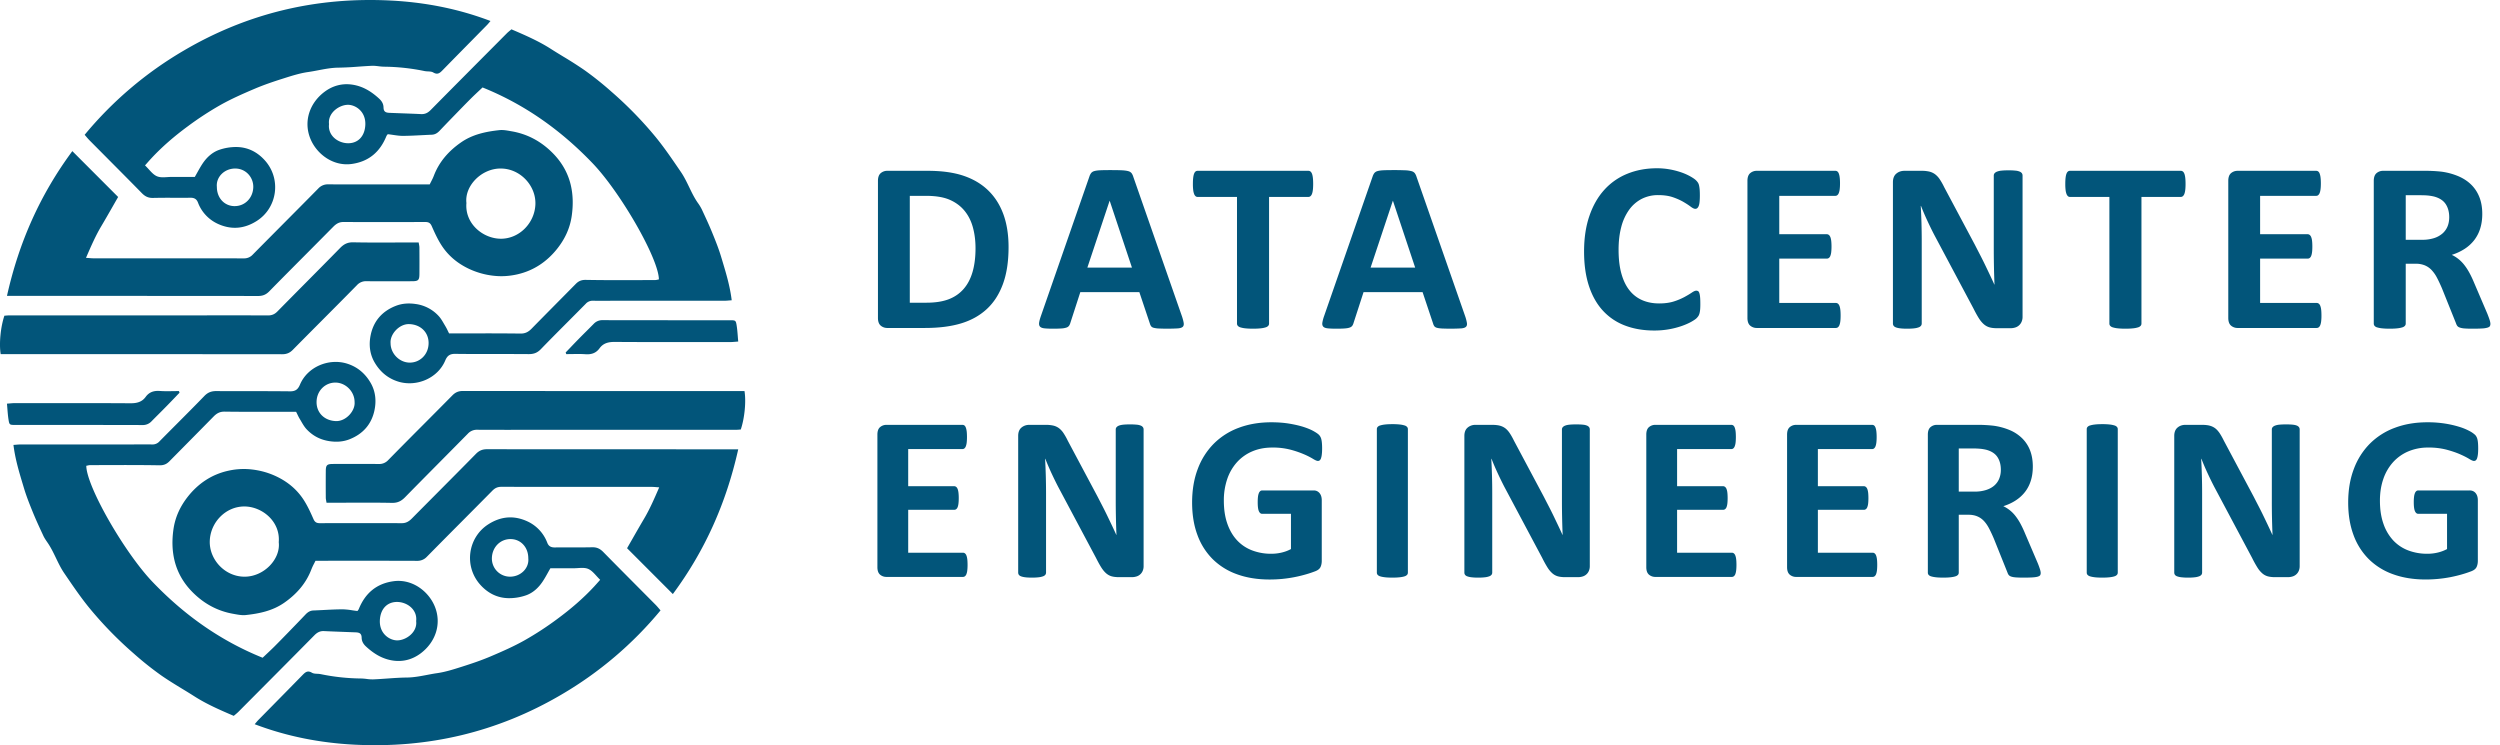 <svg width="208" height="62" fill="none" xmlns="http://www.w3.org/2000/svg"><path fill-rule="evenodd" clip-rule="evenodd" d="M141.453 25.736c.01-.118.015-.261.015-.43 0-.242-.006-.436-.02-.58a1.61 1.61 0 00-.061-.339c-.027-.08-.06-.134-.101-.161a.285.285 0 00-.162-.041c-.087 0-.21.054-.369.162-.158.108-.36.229-.606.363a5.139 5.139 0 01-.884.37c-.344.11-.752.166-1.223.166-.519 0-.986-.09-1.4-.268a2.728 2.728 0 01-1.061-.813c-.294-.364-.52-.827-.678-1.39-.158-.562-.237-1.227-.237-1.995 0-.7.074-1.33.222-1.89a4.281 4.281 0 01.652-1.43 2.973 2.973 0 011.041-.909 2.972 2.972 0 011.39-.318c.472 0 .878.06 1.218.177.34.118.633.25.879.394.246.145.447.276.602.394.155.118.283.177.384.177a.24.24 0 00.161-.06.467.467 0 00.122-.193c.034-.087.057-.202.07-.343.014-.142.021-.314.021-.515 0-.19-.005-.348-.015-.475a2.595 2.595 0 00-.046-.334.834.834 0 00-.081-.232 1.155 1.155 0 00-.187-.228c-.091-.09-.251-.2-.48-.328a4.701 4.701 0 00-.773-.338 6.384 6.384 0 00-.935-.238A5.898 5.898 0 00137.86 14c-.897 0-1.717.152-2.462.455a5.204 5.204 0 00-1.915 1.334c-.532.585-.947 1.31-1.243 2.172-.297.862-.445 1.849-.445 2.96 0 1.092.135 2.048.405 2.87.269.822.657 1.507 1.162 2.056a4.782 4.782 0 001.839 1.238c.722.276 1.53.414 2.426.414a6.93 6.93 0 002.33-.389c.307-.111.566-.227.778-.348.213-.122.356-.22.43-.298.074-.078.128-.147.162-.208a.88.88 0 00.08-.217 1.95 1.95 0 00.046-.303zm-43.12.56c.08.244.13.436.151.577.02.141-.006.247-.08.318-.075.07-.206.114-.395.131a16.155 16.155 0 01-1.582.01 1.997 1.997 0 01-.44-.06.399.399 0 01-.212-.126.69.69 0 01-.101-.213l-.88-2.627h-4.912l-.828 2.557a.816.816 0 01-.107.237.429.429 0 01-.212.151 1.54 1.54 0 01-.414.076c-.179.014-.413.02-.703.02-.31 0-.552-.01-.727-.03-.176-.02-.297-.069-.364-.146-.068-.078-.091-.187-.071-.329.02-.141.07-.33.152-.565l4.033-11.6a1 1 0 01.141-.278.503.503 0 01.258-.162c.118-.036.281-.06.49-.07.209-.01.485-.015.829-.015.397 0 .714.005.95.015.236.01.42.034.55.07a.525.525 0 01.284.167.979.979 0 01.146.303l4.043 11.59zm-14.891-2.662c.314-.852.47-1.877.47-3.076 0-1.038-.145-1.95-.434-2.739-.29-.787-.713-1.45-1.269-1.985-.556-.536-1.24-.94-2.052-1.213-.812-.272-1.8-.409-2.967-.409h-3.355a.827.827 0 00-.561.197c-.152.132-.228.345-.228.642v11.397c0 .297.076.51.228.642a.826.826 0 00.56.197h3.124c1.159 0 2.158-.126 2.997-.379.839-.252 1.551-.648 2.138-1.187.586-.539 1.036-1.234 1.349-2.087zm-2.497-4.713c.145.532.218 1.108.218 1.728 0 .754-.083 1.414-.248 1.98-.165.566-.414 1.04-.748 1.42-.333.38-.75.665-1.248.854-.499.188-1.112.282-1.84.282h-1.384v-8.891h1.344c.815 0 1.474.11 1.976.328.502.219.913.524 1.233.915.32.39.553.852.697 1.384zm11.373-2.213h.01l1.85 5.557h-3.71l1.85-5.557zm16.937-1.405c0 .196-.008.363-.025.5-.017.139-.042.25-.076.334a.451.451 0 01-.126.187.261.261 0 01-.167.06h-3.275v10.54a.285.285 0 01-.065.181.464.464 0 01-.218.131 2.08 2.08 0 01-.409.081c-.172.02-.386.03-.642.03s-.47-.01-.642-.03a2.118 2.118 0 01-.409-.08.455.455 0 01-.217-.132.275.275 0 01-.066-.182V16.385h-3.275a.255.255 0 01-.172-.061.472.472 0 01-.121-.187 1.355 1.355 0 01-.076-.333 4.225 4.225 0 01-.025-.5c0-.203.008-.375.025-.516.017-.141.042-.254.076-.338a.429.429 0 01.12-.182.27.27 0 01.173-.056h9.218c.061 0 .116.019.167.056.05.037.092.098.126.182.034.084.059.197.076.338.017.141.025.313.025.515zm12.793 11.57a3.486 3.486 0 00-.151-.576l-4.043-11.59a1 1 0 00-.147-.303.526.526 0 00-.283-.167 2.544 2.544 0 00-.551-.07 23.24 23.24 0 00-.95-.015c-.344 0-.62.005-.829.015-.209.01-.372.034-.49.07a.504.504 0 00-.258.162 1 1 0 00-.141.278l-4.033 11.6a3.268 3.268 0 00-.152.565c-.02.142.003.252.071.329.067.078.188.126.364.146.175.02.417.03.727.03.29 0 .524-.006.703-.02.178-.013.317-.038.414-.076a.432.432 0 00.213-.15.813.813 0 00.106-.238l.829-2.557h4.912l.879 2.627a.703.703 0 00.101.213.4.4 0 00.213.126c.101.03.247.05.439.06a16.162 16.162 0 001.582-.01c.189-.017.32-.06.394-.131.075-.07.102-.177.081-.318zm-6.155-10.165h-.01l-1.85 5.557h3.709l-1.849-5.557zm37.246 9.538c0 .196-.008.36-.025.49a1.254 1.254 0 01-.076.319.416.416 0 01-.126.177.278.278 0 01-.167.055h-6.57a.826.826 0 01-.561-.197c-.152-.131-.227-.345-.227-.642V15.051c0-.297.075-.51.227-.642a.827.827 0 01.561-.197h6.53a.27.27 0 01.161.05.393.393 0 01.122.178c.033.084.059.192.075.323.017.131.026.298.026.5 0 .189-.009.349-.026.48a1.259 1.259 0 01-.075.318.433.433 0 01-.122.177.253.253 0 01-.161.056h-4.67v3.193h3.952c.061 0 .116.018.167.055.05.037.092.095.126.172.034.078.059.182.076.313.016.132.025.292.025.48a4 4 0 01-.025.485 1.17 1.17 0 01-.076.308.375.375 0 01-.126.167.296.296 0 01-.167.05h-3.952v3.689h4.71c.061 0 .116.018.167.055.05.037.092.096.126.177.034.08.059.187.076.318.017.132.025.295.025.49zm15.057.526a1.01 1.01 0 00.081-.414V14.606a.343.343 0 00-.05-.182.416.416 0 00-.177-.141 1.146 1.146 0 00-.359-.086 5.482 5.482 0 00-.576-.025c-.243 0-.442.008-.597.025a1.34 1.34 0 00-.374.086.494.494 0 00-.202.141.299.299 0 00-.06.182v6.134a75.135 75.135 0 00.06 2.94h-.01c-.121-.27-.246-.539-.374-.808-.128-.27-.259-.544-.394-.824-.135-.28-.275-.559-.419-.838-.145-.28-.292-.565-.44-.855l-2.547-4.779a5.422 5.422 0 00-.374-.662 1.7 1.7 0 00-.389-.419 1.345 1.345 0 00-.47-.217 2.717 2.717 0 00-.647-.066h-1.425c-.27 0-.498.08-.683.238-.185.158-.278.396-.278.712v11.751c0 .068.017.128.051.182.033.054.094.1.182.137.087.037.208.065.363.085.156.02.351.03.587.03.242 0 .441-.01.596-.03a1.55 1.55 0 00.369-.085.415.415 0 00.192-.137.314.314 0 00.056-.182v-6.84c0-.512-.007-1.009-.02-1.49a54.654 54.654 0 00-.061-1.45h.02c.155.397.33.806.526 1.227.195.421.387.814.576 1.177l3.255 6.113c.168.337.32.611.454.824.135.212.275.38.42.505.145.125.303.21.475.258.172.047.375.07.611.07h1.132c.128 0 .255-.018.38-.055a.837.837 0 00.54-.48zm13.642-11.469c0 .196-.008.363-.025.5-.017.139-.042.25-.076.334a.451.451 0 01-.126.187.261.261 0 01-.167.06h-3.275v10.54a.28.28 0 01-.066.181.46.46 0 01-.217.131 2.08 2.08 0 01-.409.081c-.172.02-.386.03-.642.03s-.47-.01-.642-.03a2.118 2.118 0 01-.409-.08.464.464 0 01-.218-.132.28.28 0 01-.065-.182V16.385h-3.275a.254.254 0 01-.172-.061.466.466 0 01-.121-.187 1.355 1.355 0 01-.076-.333 4.187 4.187 0 01-.025-.5c0-.203.008-.375.025-.516.017-.141.042-.254.076-.338a.423.423 0 01.121-.182.268.268 0 01.172-.056h9.218c.061 0 .116.019.167.056.05.037.092.098.126.182.034.084.059.197.076.338.017.141.025.313.025.515zm11.282 11.433a3.91 3.91 0 00.025-.49c0-.195-.008-.358-.025-.49a1.254 1.254 0 00-.076-.318.414.414 0 00-.126-.177.278.278 0 00-.167-.055h-4.71v-3.688h3.952a.296.296 0 00.167-.05.375.375 0 00.126-.168c.034-.077.059-.18.076-.308s.025-.29.025-.485c0-.188-.008-.348-.025-.48a1.175 1.175 0 00-.076-.313.415.415 0 00-.126-.172.276.276 0 00-.167-.055h-3.952v-3.193h4.67c.06 0 .114-.019.161-.056a.433.433 0 00.122-.177c.033-.08.059-.187.075-.318.017-.131.026-.291.026-.48 0-.202-.009-.369-.026-.5a1.346 1.346 0 00-.075-.323.393.393 0 00-.122-.177.27.27 0 00-.161-.05h-6.53a.827.827 0 00-.561.196c-.152.132-.227.345-.227.642v11.397c0 .297.075.51.227.642a.826.826 0 00.561.197h6.57a.278.278 0 00.167-.055.416.416 0 00.126-.177c.034-.081.059-.187.076-.319zm14.081.207a.393.393 0 01-.04.187c-.027.051-.091.093-.192.127a1.903 1.903 0 01-.444.07c-.196.014-.462.02-.799.02-.283 0-.509-.006-.677-.02a1.494 1.494 0 01-.4-.076.434.434 0 01-.207-.14.8.8 0 01-.101-.208l-1.172-2.92c-.142-.33-.28-.623-.415-.88a2.81 2.81 0 00-.45-.64 1.638 1.638 0 00-.571-.39 1.98 1.98 0 00-.748-.131h-.828v4.981a.28.28 0 01-.066.182.465.465 0 01-.217.131 2.078 2.078 0 01-.405.081c-.168.02-.384.03-.647.03-.256 0-.47-.01-.641-.03a2.131 2.131 0 01-.41-.08.422.422 0 01-.212-.132.299.299 0 01-.061-.182V15.051c0-.297.076-.51.228-.642a.826.826 0 01.561-.197h3.386a12.187 12.187 0 011.455.07 5.5 5.5 0 011.42.385c.421.182.779.42 1.072.712.293.293.517.64.672 1.041.155.4.233.86.233 1.38 0 .437-.056.836-.167 1.197a3.06 3.06 0 01-.491.965 3.21 3.21 0 01-.798.737 4.314 4.314 0 01-1.082.505 2.882 2.882 0 011.036.834c.152.192.295.41.43.657.135.246.266.524.394.833l1.102 2.577c.101.256.168.443.202.56.034.119.05.211.05.278zm-3.719-9.962c.195.296.293.66.293 1.091 0 .283-.047.539-.141.768a1.574 1.574 0 01-.425.59 1.976 1.976 0 01-.707.385 3.244 3.244 0 01-.991.136h-1.354v-3.708h1.192c.304 0 .541.01.713.03.172.02.325.048.46.081.445.122.764.33.96.627zM80.502 46.992c0 .19-.009.347-.025.474a1.23 1.23 0 01-.074.308.392.392 0 01-.122.171.266.266 0 01-.161.054h-6.357a.8.8 0 01-.543-.19c-.147-.128-.22-.335-.22-.621V36.16c0-.287.073-.494.22-.62a.8.8 0 01.543-.191h6.318a.26.26 0 01.156.049c.046.032.085.09.117.17.033.082.057.186.074.313.016.127.024.289.024.484 0 .183-.008.338-.024.465a1.23 1.23 0 01-.074.308.414.414 0 01-.117.17.245.245 0 01-.156.054h-4.519v3.09h3.824c.059 0 .113.018.162.054.049.035.09.091.122.166.032.075.057.176.073.303.016.127.025.282.025.464 0 .19-.009.346-.025.47-.016.123-.04.223-.073.298a.359.359 0 01-.122.161.285.285 0 01-.162.05h-3.824v3.567h4.558a.27.27 0 01.161.054.39.39 0 01.122.171c.033.078.057.18.074.308.016.127.024.285.024.474zm14.568.509a.98.98 0 00.078-.401V35.73a.326.326 0 00-.05-.176.397.397 0 00-.17-.137 1.106 1.106 0 00-.347-.083 5.39 5.39 0 00-.558-.024c-.235 0-.427.008-.577.024-.15.016-.27.044-.362.083a.47.47 0 00-.195.137.286.286 0 00-.06.176v5.934a72.592 72.592 0 00.06 2.845h-.01a49.26 49.26 0 00-.362-.782c-.124-.26-.251-.526-.382-.797-.13-.27-.265-.54-.405-.812l-.426-.825-2.464-4.624a5.263 5.263 0 00-.362-.641 1.634 1.634 0 00-.376-.406 1.3 1.3 0 00-.455-.21 2.635 2.635 0 00-.626-.063h-1.38a.98.98 0 00-.66.23c-.179.153-.268.382-.268.689v11.37c0 .065.016.123.049.176a.368.368 0 00.176.131c.084.036.202.064.352.084.15.02.339.029.567.029.235 0 .427-.01.577-.03a1.45 1.45 0 00.357-.083.403.403 0 00.186-.131.305.305 0 00.054-.176v-6.62a52.55 52.55 0 00-.079-2.844h.02c.15.384.32.78.508 1.188.19.407.375.787.558 1.139l3.149 5.914c.163.326.31.592.44.797.13.205.266.368.406.489.14.12.293.204.46.25.166.045.363.068.591.068h1.096c.123 0 .246-.018.366-.054a.81.81 0 00.524-.464zM110 37.314c0 .189-.008.352-.025.489a1.534 1.534 0 01-.068.327.369.369 0 01-.108.171.241.241 0 01-.151.049c-.085 0-.222-.059-.411-.176a6.088 6.088 0 00-.753-.381 8.081 8.081 0 00-1.12-.381 5.81 5.81 0 00-1.511-.176c-.613 0-1.167.106-1.662.317a3.61 3.61 0 00-1.272.9 4.008 4.008 0 00-.811 1.397 5.444 5.444 0 00-.284 1.804c0 .724.096 1.36.288 1.911.193.552.462 1.013.807 1.384.346.372.761.652 1.247.84a4.4 4.4 0 001.609.284c.287 0 .57-.032.851-.098.28-.065.541-.162.782-.293V42.75h-2.396c-.117 0-.209-.073-.274-.22-.065-.146-.097-.396-.097-.747 0-.183.008-.336.024-.46a1.15 1.15 0 01.073-.298.421.421 0 01.118-.166.244.244 0 01.156-.054h4.274a.609.609 0 01.494.215.743.743 0 01.142.259c.032.101.048.217.048.347v5.035c0 .196-.034.366-.102.513-.069.147-.209.262-.421.347a8.82 8.82 0 01-.787.264 10.962 10.962 0 01-1.99.382c-.342.032-.687.048-1.032.048-1.01 0-1.915-.145-2.714-.435a5.48 5.48 0 01-2.029-1.261 5.477 5.477 0 01-1.271-2.014c-.294-.792-.44-1.69-.44-2.693 0-1.036.156-1.967.469-2.791a5.907 5.907 0 011.33-2.102 5.748 5.748 0 012.078-1.325c.812-.306 1.717-.46 2.714-.46.548 0 1.046.038 1.496.113.45.075.843.166 1.179.273.335.108.614.224.836.348.222.124.376.231.464.323a.81.81 0 01.191.386c.039.166.059.412.059.738zm7.072 10.51a.275.275 0 00.064-.177V35.701a.274.274 0 00-.064-.176.45.45 0 00-.21-.127 2.068 2.068 0 00-.392-.079 5.47 5.47 0 00-.626-.029c-.247 0-.453.01-.616.03a2.092 2.092 0 00-.396.078.444.444 0 00-.215.127.273.273 0 00-.063.176v11.946c0 .065.021.124.063.176a.45.45 0 00.21.127c.098.033.23.059.397.079.166.02.373.029.62.029.255 0 .463-.01.626-.03.163-.019.294-.045.392-.078a.455.455 0 00.21-.127zm15.199-.724a.98.98 0 01-.078.4.813.813 0 01-.523.464 1.282 1.282 0 01-.367.055h-1.095c-.229 0-.426-.023-.592-.069a1.175 1.175 0 01-.46-.25 2.2 2.2 0 01-.406-.488 9.329 9.329 0 01-.44-.797l-3.149-5.914a29.598 29.598 0 01-.557-1.14 20.652 20.652 0 01-.509-1.187h-.019a51.159 51.159 0 01.078 2.845v6.619a.303.303 0 01-.054.176.404.404 0 01-.186.131 1.476 1.476 0 01-.357.084 4.54 4.54 0 01-.577.029c-.228 0-.417-.01-.567-.03a1.395 1.395 0 01-.352-.083.37.37 0 01-.176-.131.323.323 0 01-.049-.176v-11.37c0-.307.09-.536.269-.69a.982.982 0 01.66-.23h1.379c.248 0 .456.022.626.064.17.043.321.113.455.21.133.098.259.233.376.406.118.173.238.386.362.64l2.465 4.625c.143.28.285.555.425.825.14.271.276.542.406.812l.381.797c.124.26.245.521.362.782h.01a70.378 70.378 0 01-.059-2.845V35.73c0-.065.02-.124.059-.176a.466.466 0 01.196-.137c.091-.039.211-.067.361-.083s.343-.024.577-.024c.222 0 .408.008.558.024a1.1 1.1 0 01.347.083.395.395 0 01.171.137.32.32 0 01.049.176V47.1zm12.177.366c.017-.127.025-.285.025-.474s-.008-.347-.025-.474a1.191 1.191 0 00-.073-.308.397.397 0 00-.122-.171.27.27 0 00-.162-.054h-4.557v-3.568h3.824a.283.283 0 00.161-.049.361.361 0 00.123-.161c.032-.075.057-.175.073-.298.016-.124.024-.28.024-.47 0-.182-.008-.337-.024-.464a1.159 1.159 0 00-.073-.303.4.4 0 00-.123-.166.266.266 0 00-.161-.054h-3.824v-3.09h4.518a.247.247 0 00.157-.053.423.423 0 00.117-.171 1.23 1.23 0 00.074-.308c.016-.127.024-.282.024-.465 0-.195-.008-.357-.024-.484a1.316 1.316 0 00-.074-.312.382.382 0 00-.117-.171.264.264 0 00-.157-.05h-6.317a.8.8 0 00-.543.191c-.147.127-.22.334-.22.621v11.028c0 .286.073.493.22.62a.8.8 0 00.543.191h6.356a.267.267 0 00.162-.054.393.393 0 00.122-.17c.033-.079.057-.182.073-.309zm11.737-.474c0 .19-.008.347-.024.474s-.041.23-.073.308a.401.401 0 01-.122.171.267.267 0 01-.162.054h-6.357a.796.796 0 01-.542-.19c-.147-.128-.22-.335-.22-.621V36.16c0-.287.073-.494.22-.62a.797.797 0 01.542-.191h6.318c.059 0 .111.016.157.049.045.032.084.09.117.17.032.082.057.186.073.313.016.127.025.289.025.484 0 .183-.009.338-.025.465s-.041.23-.073.308a.423.423 0 01-.117.17.247.247 0 01-.157.054h-4.518v3.09h3.824c.058 0 .112.018.161.054a.39.39 0 01.122.166c.033.075.057.176.074.303.016.127.024.282.024.464 0 .19-.008.346-.024.47a1.14 1.14 0 01-.074.298.353.353 0 01-.122.161.286.286 0 01-.161.05h-3.824v3.567h4.557a.27.27 0 01.162.054.406.406 0 01.122.171c.032.078.057.18.073.308.016.127.024.285.024.474zm13.562.856a.381.381 0 00.039-.181c0-.066-.017-.155-.049-.27a6.793 6.793 0 00-.196-.541l-1.066-2.494a8.35 8.35 0 00-.381-.806 4.602 4.602 0 00-.416-.636 2.79 2.79 0 00-1.002-.806c.391-.124.74-.287 1.046-.489.307-.202.564-.44.773-.714.209-.273.367-.585.474-.933.108-.349.162-.735.162-1.159 0-.502-.076-.947-.225-1.334a2.865 2.865 0 00-.651-1.007 3.29 3.29 0 00-1.036-.69 5.335 5.335 0 00-1.374-.37 11.53 11.53 0 00-1.409-.07h-3.276a.8.8 0 00-.543.191c-.146.127-.22.334-.22.621v11.487c0 .065.02.124.059.176a.416.416 0 00.205.127c.098.033.23.059.397.079.166.02.373.029.62.029.255 0 .463-.01.626-.03.163-.019.294-.045.391-.078a.454.454 0 00.211-.127.274.274 0 00.063-.176v-4.82h.802c.274 0 .515.043.724.128.209.084.393.21.553.376.159.166.304.373.435.62.13.248.264.532.401.852l1.134 2.825a.76.76 0 00.098.2.416.416 0 00.201.137c.094.036.223.06.386.073.163.013.381.02.655.02.326 0 .583-.007.773-.02.189-.013.332-.036.43-.068.098-.033.16-.074.186-.122zm-3.277-8.765c0-.417-.094-.769-.283-1.055-.189-.288-.499-.49-.929-.607a3.565 3.565 0 00-.445-.078 6.236 6.236 0 00-.69-.03h-1.154v3.589h1.311a3.1 3.1 0 00.958-.133c.274-.087.502-.211.685-.37.182-.16.319-.351.41-.573a1.92 1.92 0 00.137-.743zm9.664 8.74a.275.275 0 00.064-.176V35.701a.274.274 0 00-.064-.176.44.44 0 00-.21-.127 2.055 2.055 0 00-.391-.079 5.483 5.483 0 00-.626-.029c-.248 0-.453.01-.616.03a2.092 2.092 0 00-.396.078.453.453 0 00-.216.127.273.273 0 00-.063.176v11.946c0 .065.021.124.063.176a.454.454 0 00.211.127c.098.033.229.059.396.079.166.02.373.029.621.029.254 0 .463-.01.626-.03.163-.019.293-.045.391-.078a.445.445 0 00.21-.127zm15.199-.723a.98.98 0 01-.078.4.813.813 0 01-.523.464 1.282 1.282 0 01-.367.055h-1.095c-.228 0-.426-.023-.592-.069a1.17 1.17 0 01-.459-.25 2.147 2.147 0 01-.406-.488 9.06 9.06 0 01-.44-.797l-3.149-5.914a28.163 28.163 0 01-.558-1.14 20.62 20.62 0 01-.508-1.187h-.02a51.173 51.173 0 01.078 2.845v6.619a.31.31 0 01-.053.176.41.41 0 01-.186.131 1.476 1.476 0 01-.357.084 4.55 4.55 0 01-.577.029 4.52 4.52 0 01-.568-.03 1.395 1.395 0 01-.352-.083.37.37 0 01-.176-.131.331.331 0 01-.049-.176v-11.37c0-.307.09-.536.269-.69.18-.153.4-.23.661-.23h1.379c.247 0 .456.022.625.064.17.043.321.113.455.21.134.098.259.233.377.406.117.173.238.386.362.64l2.464 4.625c.143.28.285.555.425.825.141.271.276.542.406.812.131.27.258.536.382.797.123.26.244.521.362.782h.009a66.63 66.63 0 01-.058-2.845V35.73c0-.065.019-.124.058-.176a.472.472 0 01.196-.137 1.29 1.29 0 01.362-.083c.15-.016.342-.024.577-.024.221 0 .407.008.557.024.15.016.266.044.347.083a.399.399 0 01.172.137c.032.052.048.11.048.176V47.1zm14.828-9.297c.016-.137.024-.3.024-.49 0-.325-.019-.571-.058-.738a.81.81 0 00-.191-.386 2.165 2.165 0 00-.464-.322 4.632 4.632 0 00-.837-.347 8.441 8.441 0 00-1.178-.274 9.174 9.174 0 00-1.496-.112c-.998 0-1.903.153-2.714.46a5.74 5.74 0 00-2.078 1.324 5.895 5.895 0 00-1.33 2.102c-.314.824-.47 1.755-.47 2.79 0 1.005.147 1.902.44 2.694a5.473 5.473 0 001.272 2.014 5.48 5.48 0 002.029 1.261c.798.29 1.703.435 2.714.435a10.897 10.897 0 002.049-.195c.335-.066.66-.144.973-.235a8.82 8.82 0 00.787-.264c.212-.085.352-.2.42-.347.069-.147.103-.318.103-.513v-5.035c0-.13-.016-.246-.049-.347a.743.743 0 00-.142-.26.6.6 0 00-.215-.16.684.684 0 00-.278-.054h-4.274a.249.249 0 00-.157.054.43.43 0 00-.117.166 1.111 1.111 0 00-.073.298 3.472 3.472 0 00-.025.46c0 .352.033.6.098.747.065.147.156.22.274.22h2.396v2.933c-.241.13-.502.228-.783.293-.28.066-.564.098-.85.098a4.4 4.4 0 01-1.609-.283 3.318 3.318 0 01-1.247-.841 3.863 3.863 0 01-.807-1.383c-.192-.551-.288-1.188-.288-1.912 0-.658.094-1.26.283-1.804a4.01 4.01 0 01.812-1.398 3.618 3.618 0 011.271-.899 4.197 4.197 0 011.663-.317 5.82 5.82 0 011.511.176c.433.117.807.244 1.12.38.312.138.563.265.753.382.189.117.325.176.41.176a.244.244 0 00.152-.049.368.368 0 00.107-.171c.03-.082.053-.19.069-.327zM12.378 14.088c.219.241.425.468.68.577.253.109.562.09.869.07.124-.008.248-.015.369-.015.459.003.917.002 1.362.002h.549c.074-.128.143-.253.211-.374.146-.261.283-.508.44-.742.343-.512.8-.933 1.371-1.135a4.273 4.273 0 011.468-.239c.92.015 1.702.408 2.329 1.1 1.4 1.547 1.056 3.962-.67 5.055-1.07.679-2.17.742-3.28.214a3.19 3.19 0 01-1.518-1.538c-.027-.058-.05-.117-.074-.177l-.022-.054c-.114-.285-.318-.384-.627-.38-.461.007-.923.006-1.385.004a59.993 59.993 0 00-1.723.011c-.388.01-.656-.125-.92-.393-.954-.973-1.916-1.94-2.877-2.906v-.001l-1.474-1.483a5.161 5.161 0 01-.272-.304 13.443 13.443 0 00-.141-.164 30.981 30.981 0 018.245-7.006C20.627 1.073 26.407-.277 32.552.047c2.8.147 5.561.673 8.258 1.7-.044.05-.082.096-.117.138-.066.078-.12.143-.18.203l-1.272 1.293c-.81.822-1.619 1.643-2.425 2.468-.226.232-.415.39-.769.18-.123-.073-.282-.08-.444-.089a1.79 1.79 0 01-.288-.029 17.325 17.325 0 00-3.372-.362 4.26 4.26 0 01-.449-.038c-.183-.021-.365-.043-.547-.036-.384.016-.769.044-1.153.071a25.72 25.72 0 01-1.64.083c-.569.006-1.12.111-1.671.216-.282.054-.564.108-.848.148-.678.097-1.344.308-2.002.517l-.105.033c-.791.251-1.58.518-2.344.843-.962.41-1.926.833-2.837 1.345a26.39 26.39 0 00-2.717 1.774c-1.1.81-2.142 1.697-3.073 2.705-.106.114-.209.231-.32.357h-.001v.001l-.001.001v.001l-.17.19c.111.106.213.219.313.328zM45.82 4.061c-1.029-.657-2.14-1.137-3.269-1.621a7.579 7.579 0 01-.126.106h-.001c-.09.074-.176.146-.255.225l-.45.451-.001.003c-1.965 1.974-3.93 3.949-5.888 5.931-.23.232-.467.353-.793.337-.516-.025-1.031-.044-1.547-.063h-.002a184.94 184.94 0 01-1.097-.042c-.332-.014-.474-.119-.482-.448-.006-.323-.164-.549-.371-.739-.635-.582-1.337-1.024-2.221-1.158-.866-.131-1.649.1-2.306.588-1.255.934-1.779 2.475-1.182 3.922.523 1.269 1.895 2.307 3.443 2.087 1.415-.2 2.345-1.002 2.876-2.313a.508.508 0 01.09-.132l.025-.031c.142.017.281.037.417.057.293.044.573.085.852.084.517-.004 1.032-.03 1.548-.057.282-.014.565-.029.847-.04.272-.01.47-.142.65-.331.412-.434.829-.865 1.246-1.294l.194-.2c.388-.4.776-.799 1.17-1.192.218-.217.442-.427.665-.636l.296-.279c3.548 1.431 6.547 3.582 9.161 6.312 2.316 2.418 5.49 7.923 5.511 9.659a2.123 2.123 0 00-.101.02.975.975 0 01-.227.035l-1.222.003h-.003c-1.51.005-3.021.01-4.53-.018-.365-.006-.6.1-.83.332l-1.203 1.217-.002.001c-.828.838-1.657 1.675-2.482 2.516-.255.26-.517.404-.91.399a248.09 248.09 0 00-3.982-.013l-1.434.002h-.53a13.241 13.241 0 01-.105-.213 4.275 4.275 0 00-.195-.375c-.043-.07-.084-.142-.126-.213-.135-.232-.27-.466-.45-.657a3.167 3.167 0 00-1.908-.99c-.588-.087-1.145-.046-1.668.162-1.088.43-1.817 1.225-2.066 2.398-.17.795-.091 1.592.317 2.293.446.769 1.09 1.331 1.972 1.604 1.49.461 3.277-.251 3.91-1.758.163-.387.375-.555.82-.55 1.108.014 2.215.014 3.322.013.932 0 1.863-.001 2.795.007.414.004.716-.1 1.013-.408.755-.78 1.52-1.548 2.287-2.317.485-.486.968-.972 1.45-1.46a.774.774 0 01.618-.256c.396.01.792.007 1.188.004l.566-.003h2.576l6.6-.001c.128 0 .255-.01.392-.023l.206-.016c-.145-1.179-.47-2.254-.791-3.321l-.09-.298c-.206-.686-.475-1.355-.747-2.02-.253-.62-.537-1.229-.82-1.837l-.035-.076a3.77 3.77 0 00-.338-.555c-.285-.408-.5-.854-.715-1.3-.21-.435-.421-.872-.697-1.276l-.152-.222c-.616-.902-1.231-1.803-1.921-2.65a31.696 31.696 0 00-3.706-3.803 26.651 26.651 0 00-2.259-1.803 33.088 33.088 0 00-1.754-1.12c-.346-.211-.692-.422-1.033-.64zM6.018 12.574C3.33 16.206 1.572 20.172.58 24.618h4.115c5.592 0 11.185 0 16.777.008.381 0 .655-.108.924-.381 1.08-1.1 2.169-2.194 3.256-3.287l.002-.002c.695-.7 1.39-1.398 2.084-2.1.236-.237.482-.387.832-.385 2.272.008 4.545.007 6.817 0 .268 0 .417.078.533.341.241.546.491 1.097.814 1.597.554.858 1.318 1.494 2.242 1.938a6.47 6.47 0 002.15.602c.662.07 1.31.016 1.93-.126 1.341-.307 2.45-1.05 3.306-2.133.638-.806 1.065-1.706 1.21-2.755.123-.882.11-1.748-.097-2.594-.243-.986-.747-1.85-1.466-2.582-.952-.97-2.08-1.594-3.415-1.83l-.122-.021c-.306-.055-.62-.112-.92-.08-1.13.122-2.236.352-3.198 1.023-1.023.712-1.818 1.607-2.266 2.791-.06.157-.136.307-.218.466a8.647 8.647 0 00-.118.236h-2.479c-1.984.002-3.969.002-5.953-.006a1.069 1.069 0 00-.837.343c-.954.969-1.913 1.934-2.872 2.898-.86.866-1.72 1.73-2.577 2.599a.965.965 0 01-.747.319c-2.957-.006-5.915-.006-8.872-.006h-3.66c-.104 0-.209-.009-.344-.02a17.852 17.852 0 00-.256-.018l.02-.047c.4-.921.766-1.767 1.24-2.566.334-.564.66-1.133.984-1.7v-.001l.002-.003c.143-.25.285-.5.428-.747l-3.81-3.815zM.367 26.265c-.314.923-.455 2.314-.31 3.2H4.38c6.366 0 12.731-.001 19.097.007.362 0 .625-.104.88-.362a771.28 771.28 0 012.333-2.35c1.006-1.01 2.013-2.02 3.011-3.038a1 1 0 01.792-.325c1.27.009 2.54.007 3.81.001.495-.002.589-.096.593-.587.006-.74.004-1.479-.001-2.218 0-.084-.017-.169-.034-.265a2.6 2.6 0 01-.027-.155h-.631c-.443 0-.886.002-1.328.003h-.002c-1.16.004-2.322.009-3.482-.015-.463-.01-.774.146-1.085.463-.966.986-1.939 1.967-2.911 2.948a914.4 914.4 0 00-2.318 2.344c-.227.23-.46.33-.788.328-1.596-.009-3.192-.007-4.788-.006l-1.929.002-5.432-.001H.834c-.112 0-.224.008-.33.016a3.588 3.588 0 01-.138.01zm47.049 2.694l.002-.002a60.27 60.27 0 011.379-1.41c.2-.2.4-.399.597-.6a.976.976 0 01.753-.31c2.48.006 4.96.007 7.44.007h3.132c.487.001.504.004.577.477.043.28.065.563.089.865.01.139.022.282.036.43-.09.006-.171.013-.247.02-.148.012-.276.023-.403.023l-1.795.001c-2.608.002-5.216.005-7.825-.012-.524-.003-.954.095-1.27.531-.294.405-.686.527-1.177.492-.367-.027-.737-.02-1.107-.014-.161.002-.322.005-.484.005l-.05-.137.353-.366zm-31.237 28.98c1.029.657 2.14 1.137 3.269 1.621l.128-.107a3.47 3.47 0 00.254-.224l.505-.508c1.947-1.956 3.895-3.913 5.834-5.877.23-.232.467-.353.793-.337.514.025 1.028.044 1.542.063h.003l1.101.042c.332.015.474.119.481.448.008.323.165.549.372.739.635.582 1.337 1.024 2.221 1.158.866.131 1.649-.1 2.306-.588 1.255-.934 1.779-2.475 1.182-3.922-.523-1.269-1.895-2.307-3.443-2.087-1.415.2-2.345 1.002-2.876 2.313a.508.508 0 01-.09.132.535.535 0 00-.025.031 14.109 14.109 0 01-.417-.057 5.597 5.597 0 00-.852-.084c-.516.004-1.032.03-1.547.057h-.001c-.282.014-.565.029-.847.04-.272.01-.47.142-.65.331-.412.434-.829.865-1.246 1.294l-.197.203c-.387.398-.774.797-1.168 1.19-.218.216-.442.427-.664.635v.001h-.001l-.295.278c-3.548-1.431-6.548-3.582-9.161-6.311-2.316-2.42-5.49-7.924-5.511-9.66.033-.005.067-.013.101-.02.075-.017.15-.035.227-.035l1.22-.003c1.512-.005 3.024-.01 4.536.018.364.006.6-.099.829-.331l1.206-1.22.002-.002.001-.002.002-.001.003-.003a927.86 927.86 0 002.473-2.507c.256-.26.517-.404.91-.399 1.33.019 2.658.016 3.987.014.476-.002.952-.002 1.429-.002h.53l.105.212v.001c.066.138.125.26.195.374.043.07.085.142.126.213.135.233.271.466.45.657.515.547 1.14.875 1.909.99.587.087 1.144.046 1.667-.162 1.088-.43 1.817-1.225 2.066-2.398.17-.795.091-1.592-.317-2.293-.446-.769-1.09-1.331-1.972-1.604-1.49-.461-3.277.251-3.91 1.758-.163.387-.375.555-.82.55a250.17 250.17 0 00-3.322-.013c-.932 0-1.864.001-2.795-.007-.414-.004-.716.1-1.013.408-.754.78-1.52 1.548-2.287 2.317-.484.486-.968.971-1.45 1.46a.774.774 0 01-.618.256c-.394-.01-.79-.007-1.184-.004l-.57.003H8.121l-6.403.001a4.51 4.51 0 00-.393.023l-.206.016c.146 1.178.47 2.252.792 3.319v.001l.09.299c.206.686.476 1.355.747 2.02.254.621.538 1.231.822 1.84l.033.073c.091.196.215.377.338.554.285.409.5.854.715 1.301.21.436.42.872.697 1.276l.152.223c.616.902 1.231 1.803 1.921 2.648a31.708 31.708 0 003.706 3.804 26.63 26.63 0 002.259 1.803c.568.397 1.16.758 1.753 1.12.347.21.693.422 1.034.64zm45.242-20.557c-.993 4.446-2.751 8.412-5.44 12.044l-3.809-3.814.426-.743c.325-.57.652-1.142.988-1.709.474-.8.84-1.645 1.24-2.567l.02-.046-.254-.018a4.434 4.434 0 00-.346-.02h-3.718c-2.938 0-5.876 0-8.814-.006-.311 0-.531.1-.747.32-.857.867-1.716 1.732-2.576 2.596l-.001.002a784.04 784.04 0 00-2.872 2.898 1.07 1.07 0 01-.837.343 1325.62 1325.62 0 00-5.983-.007h-.002l-1.835.001h-.612l-.118.236a4.66 4.66 0 00-.218.466c-.448 1.184-1.243 2.078-2.265 2.79-.963.672-2.069.902-3.2 1.024-.3.032-.614-.025-.92-.08l-.047-.009-.074-.013c-1.334-.235-2.463-.86-3.415-1.829-.72-.733-1.223-1.596-1.466-2.582-.208-.846-.22-1.712-.098-2.594.146-1.049.573-1.949 1.21-2.755.858-1.082 1.966-1.826 3.307-2.133a5.852 5.852 0 011.93-.126c.76.08 1.466.273 2.15.602.924.444 1.688 1.08 2.242 1.938.323.5.573 1.05.814 1.597.116.263.265.342.532.341 2.273-.007 4.546-.008 6.818 0 .35.002.597-.148.832-.386.694-.701 1.39-1.4 2.085-2.1 1.088-1.094 2.176-2.188 3.257-3.288.27-.273.543-.381.924-.38 5.517.007 11.033.007 16.55.007h4.342zm-11.799 10.53c.1.11.202.222.313.328l-.172.194c-.112.126-.215.242-.32.356-.931 1.008-1.974 1.895-3.072 2.705a26.376 26.376 0 01-2.718 1.774c-.91.512-1.874.936-2.837 1.345-.764.325-1.553.592-2.344.843l-.104.033c-.658.209-1.325.42-2.003.517-.284.04-.566.094-.848.148-.55.105-1.102.21-1.671.216-.547.005-1.094.044-1.64.083-.385.027-.769.055-1.153.07a3.446 3.446 0 01-.547-.035 4.262 4.262 0 00-.449-.038 17.33 17.33 0 01-3.372-.362 1.855 1.855 0 00-.288-.03c-.162-.007-.321-.015-.444-.088-.354-.21-.543-.052-.77.18a701.04 701.04 0 01-2.42 2.463l-.002.003-.003.003-.002.002-1.27 1.29c-.058.06-.112.124-.178.203l-.118.139c2.697 1.026 5.457 1.552 8.258 1.7 6.145.323 11.925-1.027 17.264-4.164a30.984 30.984 0 008.245-7.006 5.923 5.923 0 01-.14-.164h-.001c-.093-.109-.179-.21-.272-.304l-1.465-1.474c-.964-.97-1.929-1.94-2.887-2.916-.263-.268-.53-.403-.919-.393a60.25 60.25 0 01-1.727.01c-.46 0-.921-.002-1.381.005-.309.005-.513-.095-.627-.38l-.02-.051a3.19 3.19 0 00-1.593-1.717c-1.112-.53-2.21-.466-3.282.213-1.725 1.093-2.07 3.508-.669 5.055.627.692 1.408 1.085 2.33 1.1a4.275 4.275 0 001.467-.239c.572-.202 1.028-.623 1.37-1.135.158-.234.296-.48.441-.742.068-.122.137-.246.21-.373h.549c.446-.001.905-.002 1.363 0 .12.002.245-.006.37-.014.306-.02.615-.039.868.07.255.11.461.336.68.577zm12.32-15.377c.146.886.005 2.277-.309 3.2-.044.002-.09.006-.136.01a4.213 4.213 0 01-.332.017l-9.698-.001h-6.975c-1.593.002-3.187.004-4.78-.005a1.009 1.009 0 00-.788.328c-.772.784-1.546 1.565-2.32 2.346l-.002.002-.002.002c-.97.979-1.94 1.958-2.905 2.942-.31.317-.622.473-1.085.463-1.16-.023-2.322-.02-3.484-.015l-1.327.003h-.632a4.43 4.43 0 00-.027-.155c-.017-.096-.033-.18-.034-.265-.005-.74-.007-1.478 0-2.218.003-.49.097-.585.592-.587 1.27-.006 2.54-.008 3.81.002a.999.999 0 00.792-.326 573.291 573.291 0 013.007-3.034v-.001l.002-.002.001-.001.002-.001.001-.002h.001l.002-.002v-.002h.002c.777-.78 1.553-1.56 2.326-2.343.255-.258.518-.362.88-.361 6.406.007 12.813.007 19.219.006h4.2zm-47.36.508l.002-.002h.001c.117-.123.234-.245.352-.366l-.05-.137c-.162 0-.323.003-.484.005-.37.007-.74.013-1.107-.014-.491-.035-.882.087-1.176.492-.317.436-.748.534-1.271.531-2.597-.016-5.193-.014-7.79-.012l-1.83.001c-.128 0-.255.01-.404.024l-.246.019c.014.148.025.291.036.43.024.302.046.585.089.865.073.473.09.476.577.476l3.147.001c2.475 0 4.95 0 7.425.008a.98.98 0 00.753-.31c.197-.202.398-.402.598-.602a71.323 71.323 0 001.379-1.41zm12.793-22.718c-.113.96.757 1.594 1.596 1.593.85-.002 1.387-.617 1.424-1.537.044-1.09-.781-1.635-1.4-1.66-.726-.028-1.737.65-1.62 1.604zm14.28 9.537c-1.457-.01-2.994-1.24-2.848-2.97-.167-1.419 1.25-2.891 2.877-2.871 1.631.02 2.914 1.448 2.862 2.972-.053 1.56-1.336 2.88-2.892 2.87zM29.502 33.457c.004-.865-.724-1.608-1.57-1.626-.857-.017-1.602.67-1.593 1.647.008.869.649 1.516 1.596 1.556.852.037 1.63-.856 1.567-1.578zm-9.977-16.308c-.852 0-1.483-.68-1.481-1.596-.084-.827.632-1.536 1.529-1.532.905.004 1.533.764 1.499 1.579-.036.87-.684 1.548-1.547 1.549zm3.667 27.96c.146-1.732-1.39-2.962-2.847-2.971-1.556-.01-2.839 1.309-2.892 2.869-.052 1.524 1.23 2.953 2.863 2.973 1.626.02 3.043-1.453 2.876-2.871zm9.836 4.973c.84 0 1.71.634 1.596 1.593.117.955-.894 1.632-1.62 1.603-.619-.024-1.444-.57-1.4-1.658.037-.921.574-1.536 1.424-1.538zm-.532-21.538c-.004.864.724 1.607 1.57 1.625.857.017 1.602-.67 1.593-1.648-.008-.868-.649-1.515-1.596-1.555-.852-.037-1.63.856-1.567 1.578zm9.977 16.307c.852 0 1.483.68 1.481 1.596.084.827-.632 1.536-1.529 1.532a1.507 1.507 0 01-1.499-1.578c.036-.87.684-1.549 1.547-1.55z" fill="#02557A"/></svg>